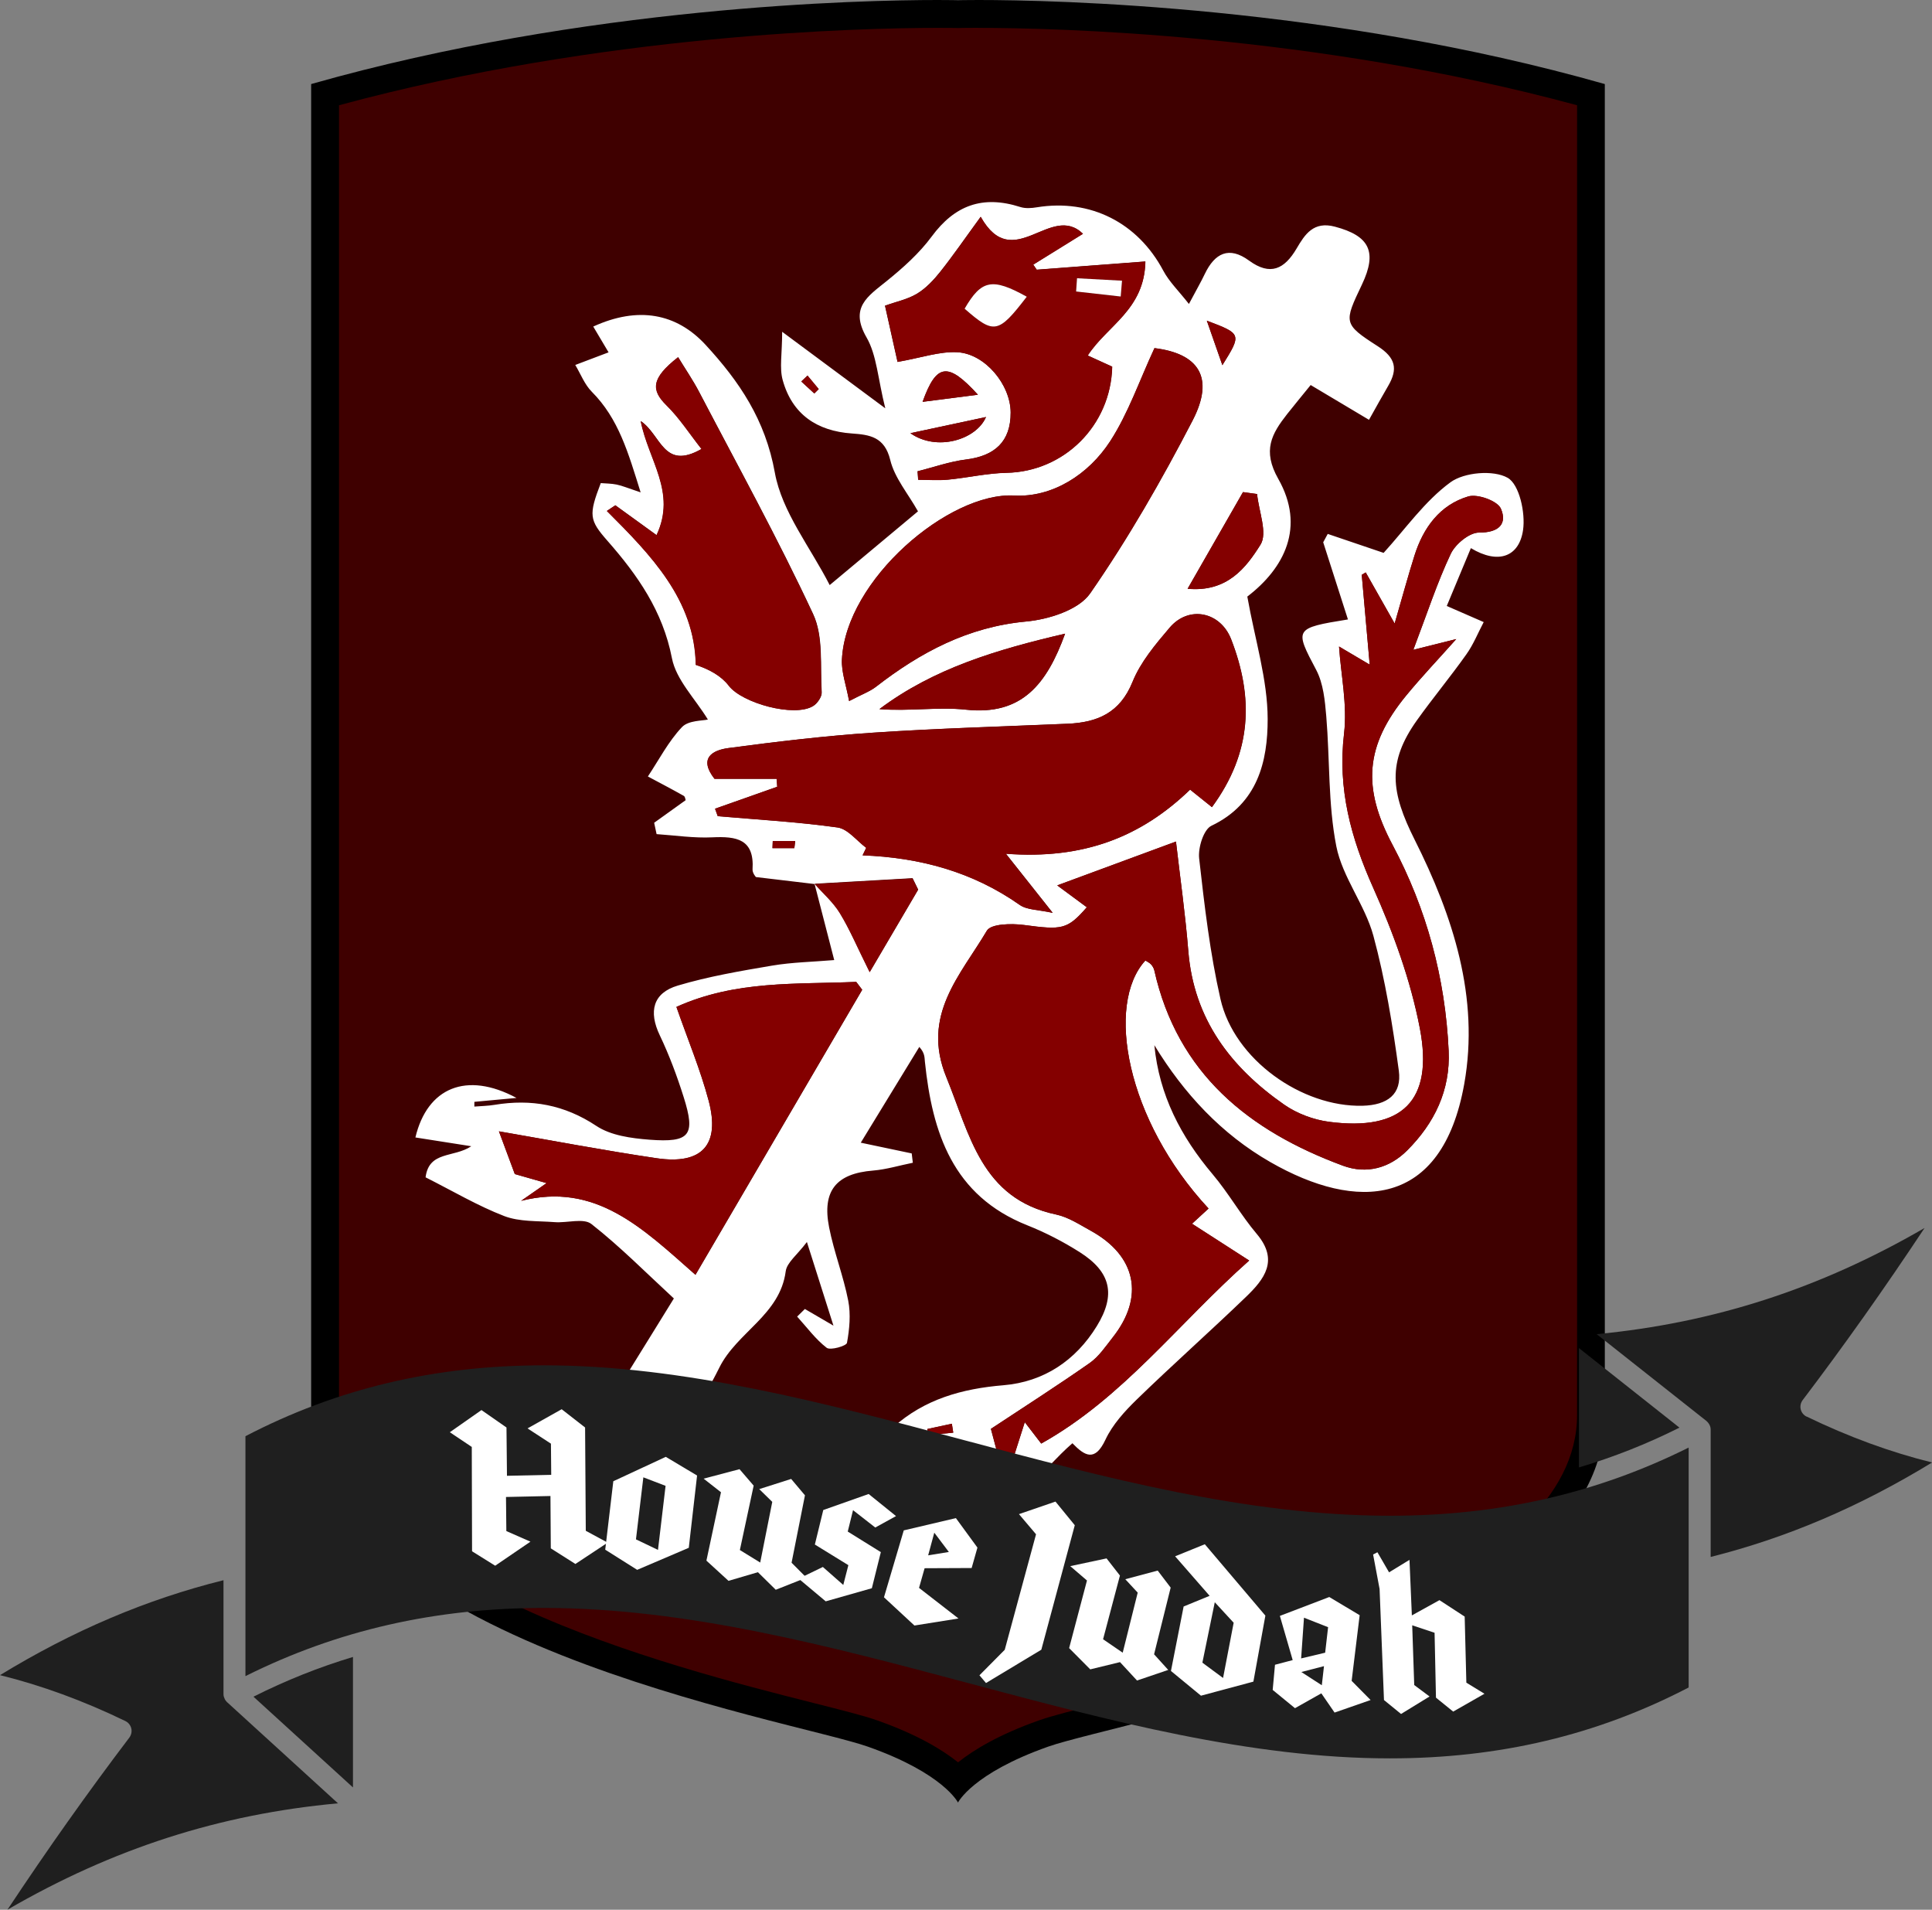 <?xml version="1.0" encoding="UTF-8"?>
<svg id="Layer_2" xmlns="http://www.w3.org/2000/svg" viewBox="0 0 277.24 273.99">
  <rect x="0" y="0" width="277.24" height="273.99" fill="#808080" stroke="none"/>
  <defs>
    <style>
      .cls-1 {
        fill: none;
      }

      .cls-2 {
        fill: #fff;
      }

      .cls-3 {
        fill: #3f0000;
      }

      .cls-4 {
        fill: #1f1f1f;
      }

      .cls-5 {
        fill: #840000;
      }
    </style>
  </defs>
  <g id="Layer_3">
    <g>
      <g>
        <path class="cls-3" d="M137.48,255.49c-1.86-1.8-5.47-4.39-12.27-6.79-1.78-.63-4.8-1.39-8.98-2.45-20.82-5.26-69.58-17.59-69.58-43.25V13.57C85.31,2.84,123.63,2,134.56,2c1.85,0,2.85.02,2.87.02h.11s1.02-.02,2.87-.02c10.93,0,49.25.84,87.91,11.57v189.43c0,25.67-48.76,37.99-69.58,43.25-4.18,1.06-7.2,1.82-8.98,2.45-6.8,2.4-10.42,4.99-12.27,6.79Z"/>
        <path d="M140.4,0v4s0,0,0,0c10.73,0,48,.82,85.91,11.1v187.9c0,24.11-47.7,36.17-68.07,41.32-4.23,1.07-7.29,1.84-9.15,2.5-5.7,2.01-9.33,4.2-11.61,6.02-2.28-1.83-5.91-4.01-11.61-6.02-1.86-.66-4.92-1.43-9.15-2.5-20.37-5.15-68.07-17.21-68.07-41.32V15.1C86.56,4.82,123.83,4,134.56,4c1.81,0,2.81.02,2.82.02h.06s.05,0,.05,0h.1s1.01-.03,2.82-.03V0M140.4,0c-1.89,0-2.92.03-2.92.03h0s-1.02-.03-2.92-.03c-10.86,0-50.39.83-89.91,12.06v190.94c0,32.23,69.02,43.75,79.89,47.59,10.88,3.84,12.93,8.02,12.93,8.02h0s2.06-4.18,12.93-8.02c10.88-3.84,79.89-15.36,79.89-47.59V12.06C190.78.83,151.26,0,140.4,0h0Z"/>
      </g>
      <g>
        <path class="cls-2" d="M116.89,126.83c-2.62-.31-5.23-.62-8.41-1,.02.04-.52-.55-.49-1.1.28-4.37-2.32-4.76-5.76-4.6-2.66.13-5.34-.28-8.01-.46-.12-.54-.23-1.08-.35-1.63,1.5-1.08,3-2.15,4.52-3.24-.04-.11-.07-.51-.27-.62-1.7-.96-3.43-1.86-5.15-2.78,1.59-2.39,2.94-5.02,4.89-7.08.93-.99,2.99-.9,3.72-1.09-1.83-3-4.56-5.7-5.16-8.81-1.31-6.75-4.92-11.9-9.24-16.82-2.63-2.99-2.73-3.7-.97-8.29.7.06,1.51.05,2.28.21.79.16,1.55.49,3.44,1.12-1.79-5.73-3.16-10.57-7-14.43-1.04-1.04-1.6-2.55-2.38-3.85,1.54-.58,3.08-1.17,4.78-1.81-.5-.84-1.34-2.25-2.2-3.7,6.45-2.95,11.94-1.9,16.11,2.61,4.88,5.29,8.59,10.79,9.95,18.35,1.01,5.62,5.1,10.7,7.87,16.13,4.73-3.95,9.1-7.6,12.67-10.58-1.43-2.55-3.36-4.8-3.98-7.37-.81-3.33-2.96-3.62-5.5-3.8-5.02-.35-8.57-2.75-9.93-7.65-.49-1.75-.08-3.75-.08-6.94,5.25,3.89,9.59,7.11,14.8,10.98-1.08-4.31-1.22-7.62-2.69-10.17-2.47-4.29.18-5.9,2.88-8.08,2.35-1.9,4.69-3.99,6.47-6.4,3.3-4.47,7.29-5.97,12.72-4.23.72.23,1.59.17,2.37.04,7.69-1.25,14.48,2.21,18.14,9.09.85,1.6,2.22,2.91,3.68,4.78,1.07-2.02,1.73-3.15,2.29-4.33,1.43-2.96,3.46-4,6.33-1.9,3.06,2.24,5.09,1.24,6.84-1.74,1.18-2.01,2.42-3.94,5.49-3.12,4.95,1.31,6.12,3.59,3.88,8.3-2.59,5.45-2.72,5.65,2.25,8.84,2.6,1.67,2.93,3.28,1.51,5.71-.83,1.41-1.62,2.85-2.75,4.86-2.9-1.73-5.54-3.3-8.37-4.99-1.14,1.41-2.27,2.77-3.37,4.16-2.23,2.84-3.59,5.23-1.28,9.3,3.91,6.89.9,12.8-4.44,16.89,1.11,6.24,2.91,11.9,2.92,17.56.01,6.08-1.43,12.16-8.07,15.32-1.12.53-1.94,3.16-1.76,4.7.76,6.76,1.55,13.56,3.06,20.17,1.98,8.69,11.69,15.51,20.38,15.3,3.58-.09,5.67-1.65,5.21-5.04-.88-6.5-1.94-13.03-3.65-19.35-1.21-4.44-4.44-8.39-5.32-12.84-1.19-6.07-.92-12.42-1.44-18.64-.19-2.25-.42-4.7-1.43-6.63-3.13-5.92-3.2-6.02,4.54-7.27-1.21-3.76-2.38-7.41-3.55-11.07.22-.4.43-.8.65-1.2,2.89.98,5.78,1.96,8.02,2.72,3.13-3.44,5.89-7.41,9.58-10.12,1.98-1.45,6.17-1.81,8.22-.65,1.68.96,2.56,5.02,2.21,7.48-.55,3.85-3.55,4.99-7.49,2.61-1.36,3.25-2.48,5.95-3.46,8.3,1.98.87,3.64,1.59,5.3,2.31-.82,1.55-1.48,3.22-2.49,4.63-2.28,3.22-4.81,6.26-7.1,9.47-4.28,6.01-3.74,10.31-.32,17.12,5.49,10.93,9.33,22.63,7.12,35.03-3.19,17.87-15.44,18.33-27.83,11.22-6.98-4-12.39-9.8-16.64-16.77.69,7.17,3.81,13.13,8.37,18.53,2.29,2.71,4.05,5.86,6.34,8.57,3.19,3.78,1.06,6.49-1.57,9.02-5.15,4.96-10.51,9.71-15.64,14.69-1.75,1.7-3.5,3.62-4.52,5.79-1.52,3.24-2.98,2.32-4.74.51-4.58,3.94-7.85,10-15.99,8.87.67-1.64,1.19-2.89,1.71-4.17-2.27-1.73-6.66,3.81-7.79-2.45-2.69,1.05-5.25,2.05-8.24,3.21-.6-4.37,2.48-5.87,4.62-7.78,4.47-4,9.86-5.51,15.79-6,5.76-.48,10.36-3.52,13.41-8.5,2.76-4.5,2.01-7.75-2.44-10.58-2.38-1.51-4.93-2.83-7.55-3.87-10.69-4.25-13.63-13.27-14.69-23.49-.06-.6,0-1.21-.8-2.1-2.69,4.4-5.38,8.81-8.4,13.74,3.05.64,5.18,1.09,7.31,1.54.05.45.11.9.16,1.34-1.9.38-3.78.96-5.7,1.12-5.27.42-7.36,2.88-6.31,8.17.7,3.54,2.05,6.96,2.74,10.5.38,1.95.18,4.08-.18,6.05-.08.44-2.38,1.11-2.91.71-1.61-1.24-2.85-2.95-4.24-4.48.37-.36.74-.73,1.11-1.09,1.16.68,2.32,1.36,4.1,2.39-1.31-4.12-2.44-7.67-3.81-12-1.4,1.86-2.87,2.94-3.04,4.2-.82,6.28-7,8.72-9.53,13.83-2.65,5.35-6.13,10.29-9.38,15.31-1.62,2.51-3.99,3.74-6.81,1.9-2.84-1.85-4.03-4.6-2.21-7.71,3.77-6.45,7.78-12.75,11.88-19.43-3.95-3.64-7.68-7.42-11.83-10.68-1.13-.89-3.49-.13-5.28-.27-2.43-.19-5.03-.03-7.23-.87-3.81-1.47-7.38-3.59-11.29-5.56.49-3.82,4.04-2.78,6.56-4.46-2.68-.42-5.36-.84-8.02-1.26,1.7-7.14,7.32-9.53,14.51-5.67-2.41.22-4.23.39-6.05.56v.68c.97-.08,1.95-.09,2.9-.25,5.26-.87,10.01-.02,14.6,3.02,2.07,1.38,5.01,1.78,7.61,1.98,5.85.45,6.66-.63,4.92-6.13-.95-3.01-2.06-5.99-3.42-8.84-1.64-3.43-.98-6.08,2.58-7.14,4.4-1.31,8.97-2.09,13.51-2.86,2.9-.49,5.87-.54,8.94-.8-1.04-4.04-1.94-7.52-2.84-11,1.24,1.4,2.7,2.67,3.66,4.24,1.42,2.32,2.48,4.86,4.28,8.47,2.78-4.74,4.87-8.29,6.95-11.83-.27-.54-.54-1.09-.8-1.63-4.68.27-9.37.54-14.05.8ZM155.96,130.16c-2.81,3.23-3.57,3.28-9.03,2.55-1.77-.24-4.73-.18-5.32.82-3.78,6.39-9.45,12.12-5.82,21,3.39,8.29,5.01,17.45,15.77,19.72,1.74.37,3.35,1.44,4.95,2.32,6.55,3.6,7.76,9.49,3.16,15.31-1.02,1.3-1.99,2.75-3.31,3.68-4.66,3.26-9.45,6.32-14.17,9.44.58,2.17,1.27,4.76,2.07,7.79.94-2.94,1.72-5.38,2.79-8.75,1.32,1.72,1.85,2.4,2.36,3.07,11.73-6.55,19.6-17.17,29.84-26.26-3.25-2.09-5.57-3.59-8.2-5.28.93-.85,1.65-1.52,2.37-2.18-11.8-12.7-14.82-29.3-9.06-35.59.27.18.59.32.8.55.22.24.41.55.48.86,3.33,14.84,13.58,23.04,27.06,28.03,3.4,1.26,6.69.35,9.22-2.18,3.91-3.91,6.22-8.63,5.96-14.3-.48-10.44-3.15-20.34-8.05-29.54-4.35-8.19-3.98-14.22,1.98-21.46,2.19-2.66,4.57-5.16,7.16-8.07-1.93.48-3.37.84-6.16,1.54,2.02-5.32,3.43-9.67,5.37-13.77.66-1.4,2.68-3.06,4.06-3.05,2.87.02,4.07-1.28,3.13-3.44-.49-1.11-3.34-2.15-4.69-1.74-4.07,1.22-6.45,4.49-7.71,8.5-.91,2.88-1.69,5.79-2.84,9.73-1.79-3.15-2.97-5.24-4.15-7.33-.19.11-.38.23-.57.34.35,4,.7,7.99,1.14,12.89-2.38-1.41-3.78-2.23-4.4-2.6.28,4.12,1.2,8.38.72,12.48-.94,7.94.98,14.97,4.18,22.13,2.88,6.45,5.37,13.26,6.7,20.18,2,10.43-2.57,14.77-13.02,13.4-2.23-.29-4.61-1.18-6.45-2.46-7.67-5.35-12.97-12.28-13.76-22.04-.43-5.35-1.19-10.67-1.77-15.71-6.15,2.27-11.59,4.28-17.04,6.29,1.08.8,2.5,1.85,4.25,3.14ZM173.91,115.81c5.82-7.91,5.98-15.81,2.77-24.09-1.53-3.95-6.07-4.92-8.83-1.67-2.03,2.39-4.17,4.92-5.32,7.77-1.8,4.45-5.04,5.83-9.33,6.01-9.3.4-18.62.66-27.9,1.28-6.94.47-13.87,1.29-20.77,2.21-2.21.29-4.34,1.39-1.99,4.41h8.92c.03.38.05.76.08,1.14-2.97,1.05-5.95,2.1-8.92,3.15.13.36.26.72.39,1.07,5.74.5,11.5.82,17.19,1.62,1.48.21,2.75,1.91,4.11,2.92-.17.36-.34.72-.52,1.08,8.18.31,15.78,2.35,22.55,7.11,1.06.74,2.68.68,4.73,1.14-2.44-3.08-4.34-5.47-6.72-8.48,11.14.85,19.4-2.41,26.44-9.2,1.02.82,1.88,1.51,3.14,2.52ZM121.84,100.58c1.87-.98,2.98-1.37,3.86-2.05,6.4-4.96,13.23-8.6,21.57-9.37,3.22-.3,7.52-1.65,9.17-4.03,5.47-7.88,10.28-16.28,14.7-24.81,3.23-6.23.8-9.61-5.47-10.38-2.18,4.7-3.76,9.35-6.35,13.35-3.11,4.79-8.3,8.1-13.78,7.8-9.34-.52-24.2,12.08-24.72,23.55-.08,1.79.6,3.62,1.03,5.93ZM99.8,182.9c8.16-13.95,16.05-27.42,23.93-40.9-.29-.38-.57-.76-.86-1.13-8.59.37-17.3-.25-25.8,3.59,1.65,4.73,3.44,9,4.62,13.43,1.7,6.35-.93,9.24-7.45,8.28-7.6-1.12-15.16-2.57-22.64-3.86.66,1.76,1.39,3.72,2.28,6.13.7.2,2.14.61,4.56,1.3-1.88,1.3-2.76,1.92-3.65,2.54,10.67-2.69,17.33,3.83,25.02,10.62ZM94.21,76.76c-2.34-1.69-4.12-2.98-5.9-4.27-.4.27-.81.54-1.21.81,6.35,6.35,12.6,12.75,12.76,22.08,2.02.67,3.68,1.61,4.74,3,1.91,2.5,9.4,4.56,12.09,2.91.61-.37,1.27-1.33,1.23-1.97-.24-3.77.28-7.98-1.23-11.22-5.04-10.81-10.82-21.28-16.35-31.86-.9-1.72-2.01-3.33-3.02-5-3.92,3.06-3.87,4.73-1.67,6.9,1.85,1.83,3.29,4.07,5.03,6.27-5.47,3.13-5.78-2.01-8.72-4,1.11,5.65,5.16,10.19,2.28,16.34ZM155.41,33.55c-4.65-4.56-10.01,5.85-14.69-2.45-2.28,3.12-3.96,5.58-5.81,7.9-.94,1.18-2.05,2.36-3.32,3.13-1.36.82-3.02,1.16-4.6,1.72.73,3.28,1.37,6.14,1.8,8.07,3.4-.59,6.04-1.53,8.6-1.39,3.96.23,7.62,4.64,7.63,8.65.02,4.18-2.29,6.23-6.4,6.74-2.35.29-4.64,1.11-6.96,1.69l.09,1.22c1.43,0,2.87.11,4.28-.02,2.8-.27,5.59-.92,8.39-.98,8.25-.16,14.96-6.76,15.17-15.23-1.08-.49-2.16-.99-3.51-1.6,2.8-4.32,8.13-6.55,8.27-13.49-5.42.41-10.51.79-15.59,1.18-.17-.24-.33-.49-.5-.73,2.33-1.45,4.66-2.89,7.13-4.42ZM152.83,90.92c-9.81,2.28-18.84,4.97-26.63,10.82,4.26.34,8.4-.35,12.42.08,8.03.86,11.59-3.66,14.22-10.89ZM180.39,70.88c-.67-.09-1.35-.19-2.02-.28-2.56,4.46-5.11,8.93-7.95,13.87,5.7.52,8.4-3.05,10.46-6.33,1.04-1.66-.25-4.79-.49-7.26ZM130.64,62.15c3.77,2.65,9.44.96,10.85-2.32-3.73.8-7.29,1.56-10.85,2.32ZM132.39,57.65c2.76-.35,5.11-.65,7.94-1.02-4.3-4.71-5.94-4.53-7.94,1.02ZM175.41,52.39c2.78-4.46,2.77-4.49-2.23-6.38.76,2.18,1.43,4.07,2.23,6.38ZM113.99,121.68c.04-.34.08-.67.12-1.01h-3.22c-.01.34-.02.67-.04,1.01h3.14ZM136.79,205.54c-.07-.43-.13-.85-.2-1.28-1.18.25-2.35.5-3.53.76.04.29.09.58.13.87,1.2-.12,2.4-.24,3.6-.35ZM115.88,53.88c-.3.28-.6.56-.9.85.62.58,1.25,1.15,1.87,1.72.21-.21.42-.42.63-.63l-1.61-1.94Z"/>
        <path class="cls-5" d="M155.96,130.16c-1.75-1.3-3.18-2.35-4.25-3.14,5.45-2.01,10.89-4.02,17.04-6.29.58,5.04,1.34,10.36,1.77,15.71.78,9.77,6.08,16.69,13.76,22.04,1.84,1.28,4.21,2.17,6.45,2.46,10.45,1.37,15.01-2.98,13.02-13.4-1.32-6.91-3.81-13.73-6.7-20.18-3.2-7.16-5.12-14.19-4.18-22.13.49-4.1-.44-8.37-.72-12.48.63.37,2.02,1.19,4.4,2.6-.43-4.9-.78-8.89-1.14-12.89.19-.11.38-.23.57-.34,1.18,2.09,2.37,4.18,4.15,7.33,1.14-3.94,1.93-6.86,2.84-9.73,1.26-4,3.64-7.28,7.71-8.5,1.35-.4,4.2.63,4.69,1.74.94,2.16-.25,3.46-3.13,3.44-1.38-.01-3.39,1.65-4.06,3.05-1.94,4.1-3.35,8.45-5.37,13.77,2.79-.7,4.23-1.06,6.16-1.54-2.59,2.91-4.97,5.41-7.16,8.07-5.96,7.24-6.33,13.28-1.98,21.46,4.9,9.21,7.57,19.1,8.05,29.54.26,5.68-2.04,10.4-5.96,14.3-2.53,2.53-5.83,3.44-9.22,2.18-13.48-4.99-23.73-13.19-27.06-28.03-.07-.31-.26-.62-.48-.86-.21-.23-.53-.37-.8-.54-5.76,6.28-2.73,22.88,9.07,35.58-.72.66-1.44,1.33-2.37,2.18,2.63,1.69,4.95,3.19,8.2,5.28-10.24,9.09-18.11,19.7-29.84,26.26-.51-.67-1.03-1.34-2.36-3.07-1.08,3.37-1.85,5.8-2.79,8.75-.81-3.04-1.5-5.63-2.07-7.79,4.72-3.12,9.51-6.18,14.17-9.44,1.32-.92,2.29-2.38,3.31-3.68,4.6-5.82,3.38-11.71-3.16-15.31-1.6-.88-3.21-1.95-4.95-2.32-10.76-2.28-12.38-11.44-15.77-19.72-3.64-8.88,2.04-14.61,5.82-21,.59-1,3.55-1.05,5.32-.82,5.47.73,6.22.68,9.03-2.55Z"/>
        <path class="cls-5" d="M173.91,115.81c-1.26-1.01-2.11-1.7-3.14-2.52-7.03,6.79-15.29,10.05-26.44,9.2,2.38,3.01,4.28,5.4,6.72,8.48-2.05-.46-3.67-.4-4.73-1.14-6.77-4.76-14.36-6.81-22.55-7.11.17-.36.34-.72.52-1.08-1.36-1.01-2.63-2.71-4.11-2.92-5.69-.8-11.46-1.12-17.19-1.62-.13-.36-.26-.72-.39-1.07,2.97-1.05,5.95-2.1,8.92-3.15-.03-.38-.05-.76-.08-1.14h-8.92c-2.35-3.02-.21-4.11,1.99-4.41,6.9-.92,13.83-1.75,20.77-2.21,9.29-.62,18.6-.88,27.9-1.28,4.29-.18,7.53-1.56,9.33-6.01,1.15-2.85,3.29-5.38,5.32-7.77,2.76-3.25,7.29-2.28,8.83,1.67,3.21,8.27,3.05,16.18-2.77,24.09Z"/>
        <path class="cls-5" d="M121.84,100.58c-.42-2.31-1.11-4.14-1.03-5.93.53-11.47,15.38-24.06,24.72-23.55,5.48.3,10.67-3.01,13.78-7.8,2.59-4,4.17-8.65,6.35-13.35,6.27.77,8.69,4.15,5.47,10.38-4.42,8.53-9.23,16.92-14.7,24.81-1.65,2.37-5.94,3.73-9.17,4.03-8.35.77-15.17,4.41-21.57,9.37-.88.68-1.99,1.07-3.86,2.05Z"/>
        <path class="cls-5" d="M99.8,182.9c-7.69-6.79-14.35-13.31-25.02-10.62.89-.62,1.78-1.24,3.65-2.54-2.42-.69-3.85-1.1-4.56-1.3-.9-2.41-1.63-4.37-2.28-6.13,7.48,1.29,15.04,2.74,22.64,3.86,6.52.96,9.15-1.93,7.45-8.28-1.18-4.43-2.97-8.7-4.62-13.43,8.51-3.84,17.22-3.21,25.8-3.59.29.38.57.76.86,1.13-7.88,13.47-15.77,26.95-23.93,40.9Z"/>
        <path class="cls-5" d="M94.21,76.76c2.88-6.16-1.17-10.69-2.28-16.34,2.95,1.98,3.25,7.12,8.72,4-1.73-2.2-3.17-4.45-5.03-6.27-2.19-2.16-2.24-3.84,1.67-6.9,1.01,1.66,2.12,3.27,3.02,5,5.54,10.58,11.31,21.05,16.35,31.86,1.51,3.24.99,7.44,1.23,11.22.04.64-.62,1.6-1.23,1.97-2.69,1.65-10.17-.41-12.09-2.91-1.07-1.39-2.72-2.33-4.74-3-.16-9.33-6.4-15.73-12.76-22.08.4-.27.81-.54,1.21-.81,1.78,1.29,3.57,2.58,5.9,4.27Z"/>
        <path class="cls-5" d="M155.41,33.55c-2.46,1.53-4.79,2.97-7.13,4.42.17.24.33.49.5.73,5.08-.38,10.17-.77,15.59-1.18-.14,6.93-5.48,9.17-8.27,13.49,1.35.61,2.43,1.11,3.51,1.6-.21,8.46-6.92,15.07-15.17,15.23-2.8.05-5.59.71-8.39.98-1.41.14-2.85.02-4.28.02l-.09-1.22c2.32-.58,4.61-1.4,6.96-1.69,4.11-.51,6.42-2.56,6.4-6.74-.02-4.01-3.68-8.42-7.63-8.65-2.57-.15-5.2.79-8.6,1.39-.43-1.93-1.07-4.8-1.8-8.07,1.58-.57,3.23-.9,4.6-1.72,1.28-.77,2.38-1.94,3.32-3.13,1.85-2.33,3.53-4.78,5.81-7.9,4.67,8.29,10.03-2.12,14.69,2.45ZM147.34,42.57c-4.96-2.76-6.52-2.42-8.92,1.72,4.23,3.7,4.83,3.6,8.92-1.72ZM160.81,42.54c.06-.76.13-1.51.19-2.27-2.15-.12-4.31-.23-6.46-.35-.04.63-.08,1.27-.13,1.9,2.13.24,4.26.48,6.39.72Z"/>
        <path class="cls-5" d="M152.83,90.92c-2.63,7.23-6.19,11.75-14.22,10.89-4.02-.43-8.16.26-12.42-.08,7.8-5.84,16.82-8.53,26.63-10.82Z"/>
        <path class="cls-5" d="M116.89,126.83c4.68-.27,9.37-.54,14.05-.8.27.54.54,1.09.8,1.63-2.08,3.55-4.17,7.09-6.95,11.83-1.8-3.61-2.86-6.15-4.28-8.47-.96-1.57-2.42-2.84-3.66-4.24l.03.05Z"/>
        <path class="cls-5" d="M180.39,70.88c.24,2.47,1.53,5.59.49,7.26-2.06,3.29-4.76,6.86-10.46,6.33,2.84-4.95,5.39-9.41,7.95-13.87.67.09,1.35.19,2.02.28Z"/>
        <path class="cls-5" d="M130.64,62.15c3.56-.76,7.12-1.52,10.85-2.32-1.41,3.28-7.08,4.98-10.85,2.32Z"/>
        <path class="cls-5" d="M132.39,57.65c2-5.55,3.64-5.73,7.94-1.02-2.83.36-5.18.66-7.94,1.02Z"/>
        <path class="cls-5" d="M175.41,52.39c-.81-2.31-1.47-4.2-2.23-6.38,5,1.88,5.01,1.91,2.23,6.38Z"/>
        <path class="cls-5" d="M113.99,121.68h-3.14c.01-.34.02-.67.04-1.01h3.22c-.04.34-.08.67-.12,1.01Z"/>
        <path class="cls-5" d="M136.79,205.54c-1.2.12-2.4.24-3.6.35-.04-.29-.09-.58-.13-.87,1.18-.25,2.35-.5,3.53-.76.07.43.13.85.2,1.28Z"/>
        <path class="cls-5" d="M115.88,53.88l1.61,1.94c-.21.21-.42.42-.63.63-.62-.58-1.25-1.15-1.87-1.72.3-.28.6-.56.9-.85Z"/>
        <path class="cls-2" d="M147.34,42.57c-4.09,5.32-4.69,5.42-8.92,1.72,2.4-4.14,3.95-4.49,8.92-1.72Z"/>
        <path class="cls-2" d="M160.81,42.54c-2.13-.24-4.26-.48-6.39-.72.04-.63.08-1.27.13-1.9,2.15.12,4.31.23,6.46.35-.06.76-.13,1.51-.19,2.27Z"/>
      </g>
      <g>
        <g>
          <path class="cls-4" d="M226.58,210.53c4.94-1.47,9.74-3.36,14.42-5.71l-14.42-11.41v17.11Z"/>
          <path class="cls-4" d="M32.55,244.17s-.05-.06-.08-.09c-.06-.06-.11-.13-.15-.2-.02-.04-.04-.07-.06-.11-.04-.08-.07-.15-.1-.24-.01-.04-.03-.07-.04-.11-.03-.12-.05-.24-.05-.37v-16.34c-11.06,2.75-21.58,7.22-32.07,13.62,5.96,1.47,11.99,3.68,18,6.59.42.21.73.59.84,1.05.11.46,0,.94-.28,1.32-5.97,7.87-11.73,16-17.49,24.69,15.16-8.79,30.46-13.7,47.43-15.26l-15.91-14.51s-.02-.03-.04-.04Z"/>
          <path class="cls-4" d="M259.24,203.24c-.42-.21-.73-.59-.84-1.05-.11-.46,0-.94.28-1.32,5.97-7.87,11.73-16,17.49-24.69-15.05,8.72-30.24,13.62-47.05,15.23l15.76,12.46s.05.06.08.08c.04.04.08.07.11.11.05.06.1.12.14.19.03.04.06.08.08.12.04.07.07.15.1.23.01.04.03.08.04.12.03.12.05.25.05.38v18.27c10.95-2.75,21.37-7.2,31.77-13.55-5.96-1.47-11.99-3.68-18-6.59Z"/>
          <path class="cls-4" d="M50.65,237.72c-4.89,1.47-9.64,3.37-14.28,5.7l14.28,13.02v-18.72Z"/>
          <path class="cls-4" d="M35.22,240.47c13.18-6.58,27.23-9.78,42.86-9.78,20.44,0,41.1,5.51,61.09,10.84,19.79,5.28,40.26,10.74,60.28,10.74,15.69,0,29.72-3.33,42.87-10.17v-34.42c-13.19,6.58-27.24,9.78-42.87,9.78-20.44,0-41.11-5.51-61.09-10.84-19.79-5.28-40.25-10.74-60.28-10.74-15.69,0-29.72,3.33-42.86,10.17v34.42Z"/>
        </g>
        <g>
          <path class="cls-1" d="M35.51,233.55c13.18-6.58,27.23-9.78,42.86-9.78,20.44,0,41.1,5.51,61.09,10.84,19.79,5.28,40.26,10.74,60.28,10.74,15.69,0,29.72-3.33,42.87-10.17v-2.3"/>
          <path class="cls-2" d="M72.61,214.79l.05,4.87,3.46,1.52-5.06,3.45-3.32-2.07-.04-14.97-3.15-2.11,4.54-3.18,3.59,2.5.07,6.93,6.35-.14-.04-4.47-3.36-2.19,4.9-2.75,3.36,2.62.1,14.82,3.14,1.7-4.63,3.06-3.53-2.24-.05-7.51-6.38.14Z"/>
          <path class="cls-2" d="M91.43,225.22l-4.58-2.89,1.16-9.82,7.53-3.5,4.49,2.68-1.19,10.37-7.4,3.16ZM94.42,222.36l1.09-9.19-3.19-1.22-1.06,8.9,3.16,1.51Z"/>
          <path class="cls-2" d="M109.09,224.17l1.73-8.7-1.87-1.83,4.58-1.46,1.98,2.35-1.92,9.67,2.13,2.14-4.4,1.74-2.56-2.52-4.22,1.24-3.17-2.9,2.09-9.81-2.49-1.95,5.15-1.36,2.03,2.36-1.98,9.24,2.91,1.79Z"/>
          <path class="cls-2" d="M116.93,221.6l1.21-4.96,6.51-2.3,3.93,3.17-2.98,1.64-3.19-2.49-.76,3.07,4.75,2.95-1.29,5.18-6.62,1.88-3.88-3.25,3.47-1.68,2.93,2.58.73-2.84-4.81-2.96Z"/>
          <path class="cls-2" d="M137.17,217.8l3.09,4.23-.83,2.93-6.75.03-.8,2.82,5.66,4.39-6.32,1.01-4.37-4.05,2.84-9.6,7.48-1.76ZM133.19,223.14l2.97-.48-2.09-2.77-.88,3.25Z"/>
          <path class="cls-2" d="M149.43,236.68l-7.94,4.78-.94-1.11,3.63-3.66,4.49-16.57-2.45-2.89,5.24-1.8,2.77,3.39-4.8,17.86Z"/>
          <path class="cls-2" d="M161.11,237.1l2.15-8.61-1.78-1.92,4.65-1.24,1.86,2.44-2.38,9.57,2.03,2.24-4.48,1.52-2.44-2.64-4.27,1.04-3.03-3.05,2.56-9.7-2.4-2.06,5.21-1.11,1.92,2.46-2.42,9.14,2.82,1.93Z"/>
          <path class="cls-2" d="M172.34,243.28l-4.31-3.55,1.82-9.25,3.73-1.53-4.95-5.67,4.26-1.73,8.69,10.24-1.72,9.47-7.53,2.02ZM175.51,240.73l1.52-7.92-2.71-2.94-1.78,8.67,2.96,2.19Z"/>
          <path class="cls-2" d="M183.66,231.83l7.09-2.71,4.36,2.61-1.15,9.42,2.72,2.75-5.17,1.8-1.9-2.76-3.78,2.13-3.2-2.62.33-3.61,2.54-.67-1.84-6.34ZM186.71,237.93l3.45-.82.42-3.66-3.46-1.36-.41,5.85ZM189.99,239.04l-3.25.84,2.94,1.9.31-2.74Z"/>
          <path class="cls-2" d="M202.65,233.17l.29,8.58,2.2,1.64-4.09,2.51-2.45-2-.63-15.93-.93-4.95.62-.32,1.67,2.88,2.93-1.79.34,7.97,3.96-2.19,3.62,2.36.24,9.48,2.6,1.59-4.49,2.56-2.47-2-.2-9.31-3.21-1.07Z"/>
        </g>
      </g>
    </g>
  </g>
</svg>